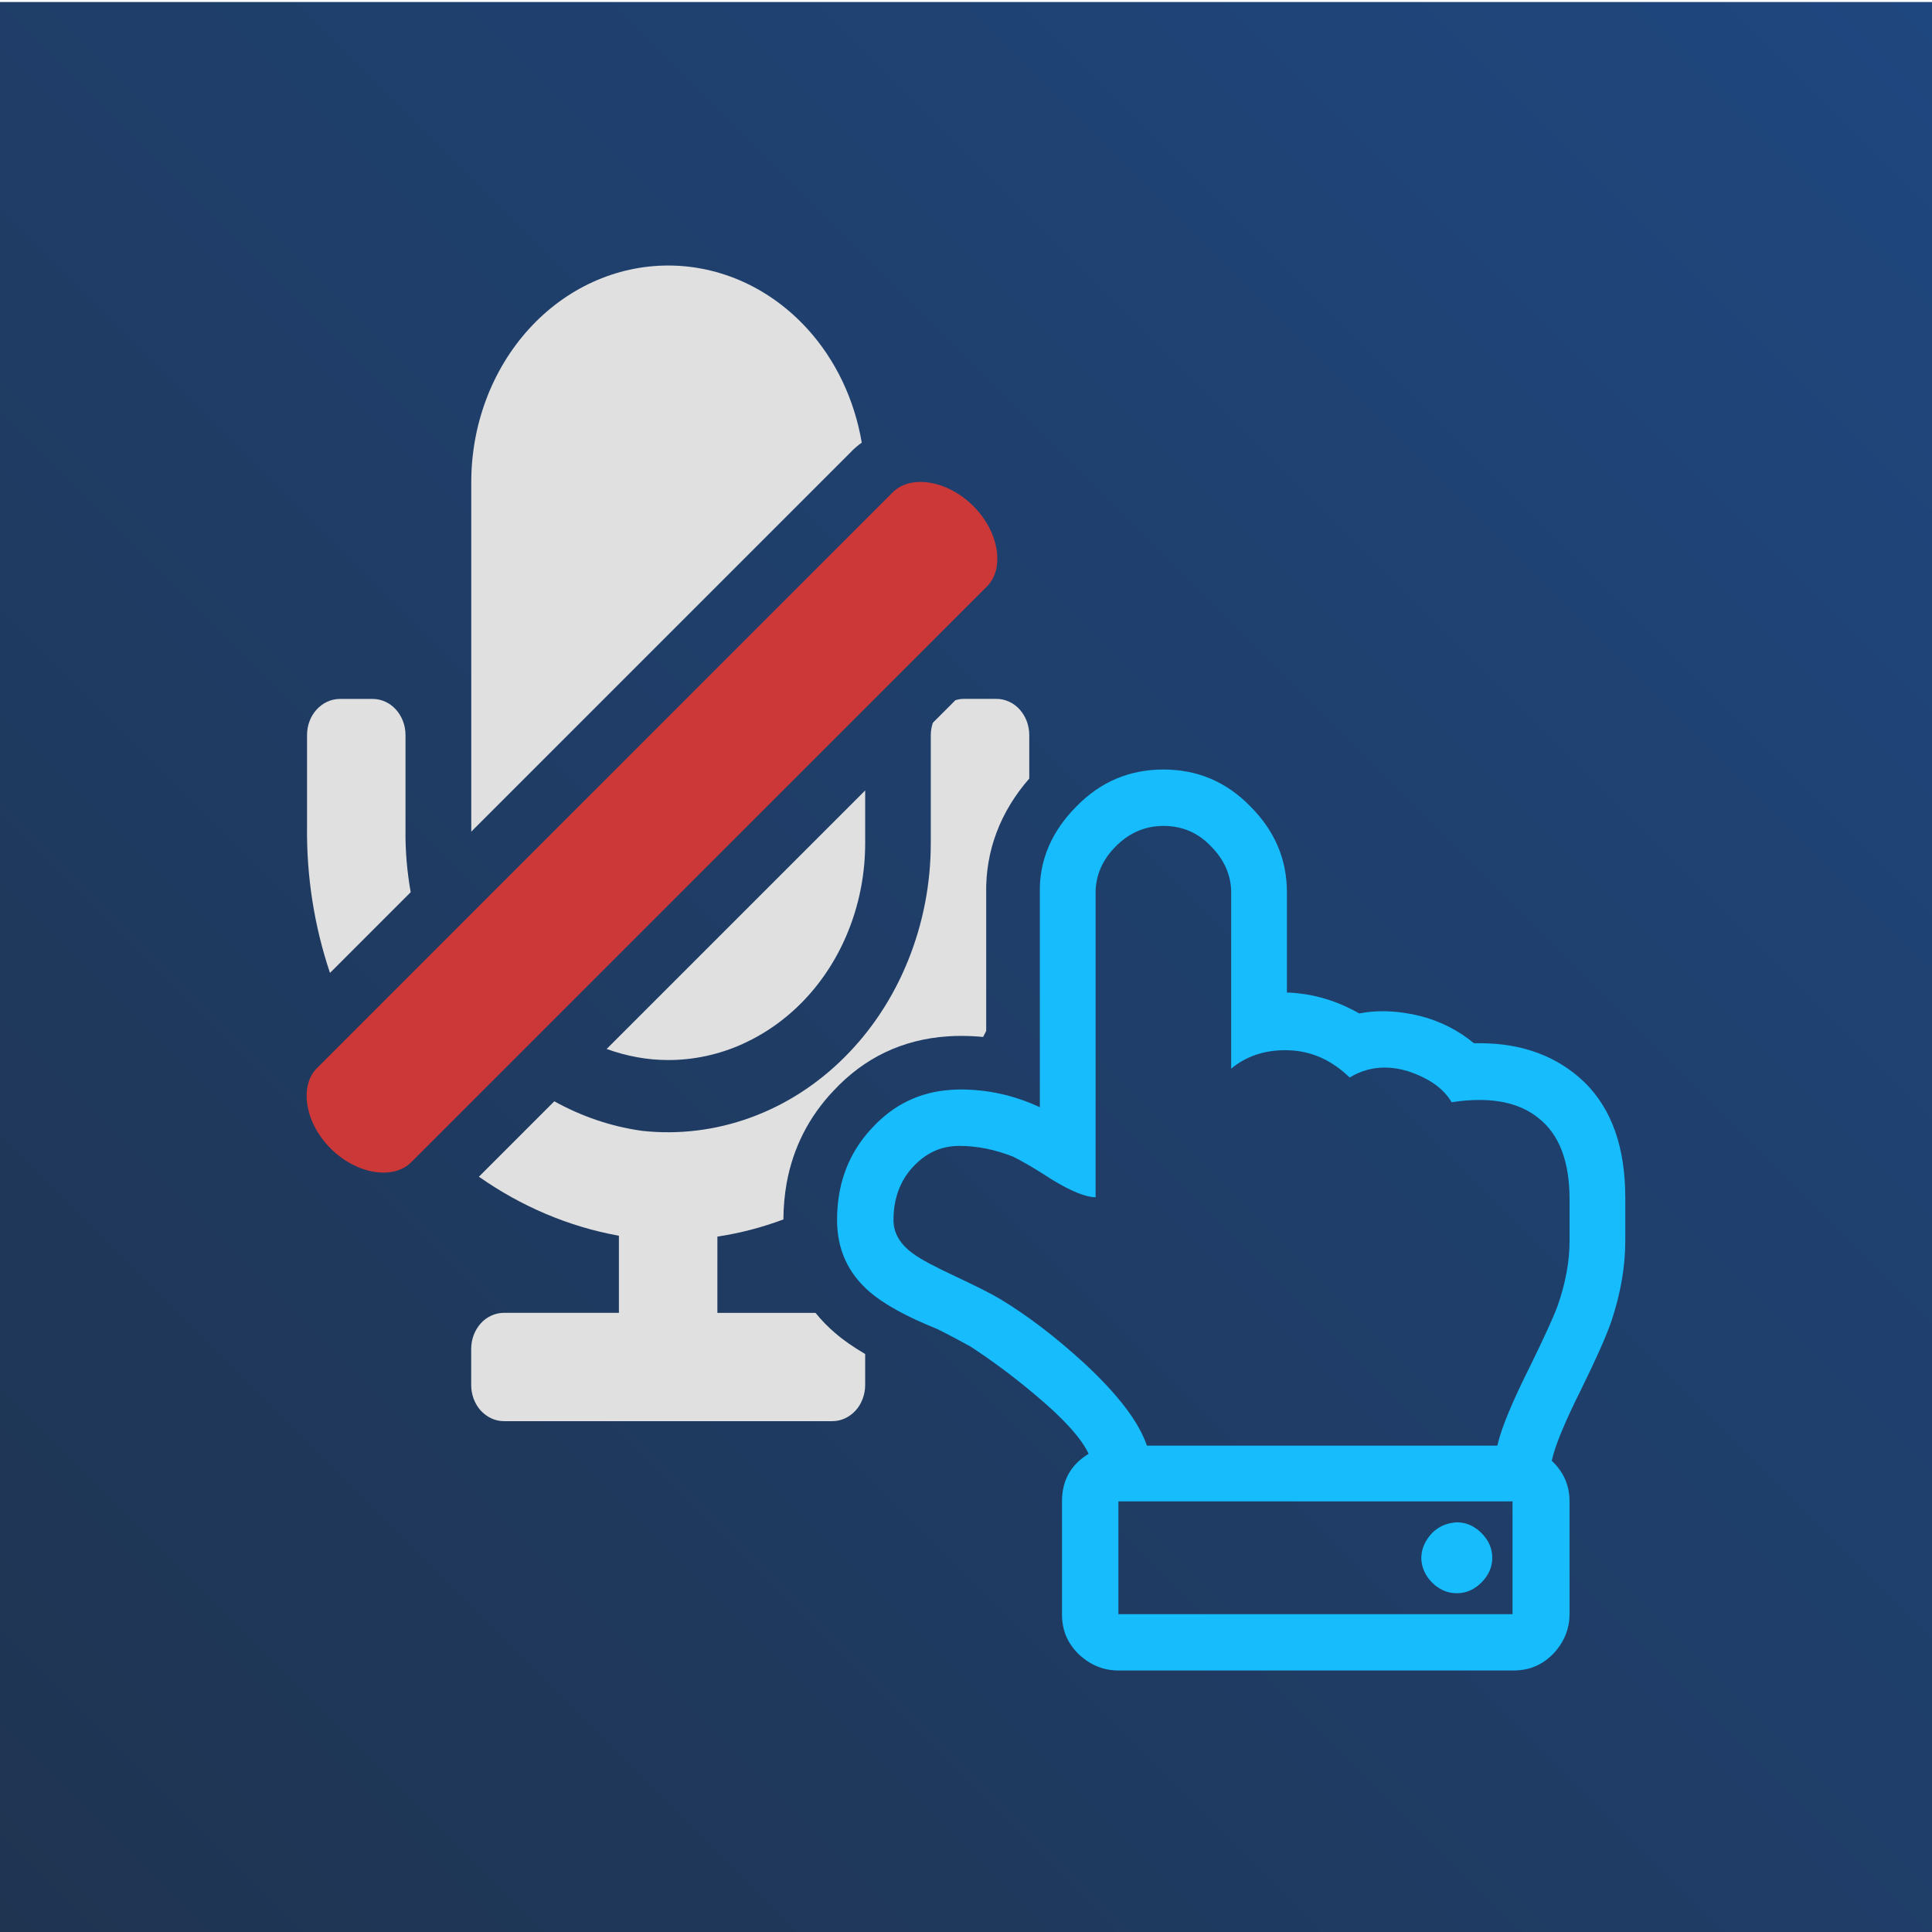 <?xml version="1.0" encoding="UTF-8"?><svg id="Ebene_1" xmlns="http://www.w3.org/2000/svg" xmlns:xlink="http://www.w3.org/1999/xlink" viewBox="0 0 288 288"><defs><style>.cls-1{fill:#e0e0e0;}.cls-2{fill:#16bcfb;}.cls-3{fill:url(#Unbenannter_Verlauf_68);}.cls-4{fill:#cc3838;}</style><linearGradient id="Unbenannter_Verlauf_68" x1="0" y1="288.3" x2="288" y2=".3" gradientUnits="userSpaceOnUse"><stop offset="0" stop-color="#1f3451"/><stop offset="1" stop-color="#1f477f"/></linearGradient></defs><rect class="cls-3" y=".3" width="288" height="288"/><path class="cls-1" d="M110.84,155.55c3.56-1.62,6.8-4,9.53-7,2.73-3,4.89-6.56,6.36-10.48,1.48-3.92,2.24-8.12,2.24-12.36v-7.88l-38.54,38.54c2.94,1.06,6.03,1.65,9.17,1.65,3.86,0,7.67-.83,11.24-2.46Z"/><path class="cls-1" d="M126.97,67.24c.47-.47.97-.88,1.49-1.26-1.08-6.37-3.86-12.29-8.09-16.94-5.51-6.06-12.97-9.46-20.76-9.46s-15.26,3.4-20.76,9.46c-5.51,6.06-8.6,14.27-8.6,22.84v52.09l56.73-56.73Z"/><path class="cls-1" d="M153.43,109.57v6.49c-4.32,4.93-6.53,10.79-6.42,17.06v20.56c-.15.3-.3.6-.46.9-1.1-.11-2.22-.16-3.35-.16-.62,0-1.26.02-1.96.07-6.72.46-12.42,3.19-17,8.12-3.67,3.87-6.01,8.49-6.97,13.72-.31,1.75-.48,3.58-.49,5.45-3.18,1.19-6.47,2.05-9.84,2.56v11.37h14.63c.86,1.07,1.84,2.08,2.93,3.01,1.23,1.06,2.73,2.1,4.47,3.12v4.63c0,.71-.13,1.41-.38,2.06-.24.66-.6,1.25-1.06,1.75-.46.5-1,.89-1.59,1.16-.59.27-1.23.41-1.87.41h-48.94c-.64,0-1.28-.14-1.87-.41-.59-.27-1.13-.67-1.59-1.16-.45-.5-.81-1.1-1.06-1.75-.24-.65-.37-1.35-.37-2.06v-5.39c0-.7.13-1.4.37-2.06.25-.65.61-1.25,1.06-1.75s.99-.89,1.59-1.16c.59-.27,1.23-.41,1.87-.41h17.13v-11.49c-7.49-1.35-14.57-4.38-20.87-8.8l11.24-11.24c4.06,2.25,8.47,3.76,13.06,4.4,5.44.6,10.94-.07,16.13-1.95,5.2-1.88,9.98-4.94,14.03-8.98,4.06-4.03,7.3-8.96,9.52-14.46,2.22-5.5,3.38-11.45,3.38-17.46v-16.15c0-.62.12-1.24.31-1.83l3.36-3.36c.4-.12.81-.2,1.22-.2h4.9c.64,0,1.28.14,1.87.41.6.28,1.14.67,1.59,1.17s.81,1.1,1.06,1.75c.24.65.37,1.35.37,2.06Z"/><path class="cls-1" d="M61.22,132.99c-.53-3.01-.81-6.08-.77-9.19v-14.23c0-1.43-.52-2.79-1.43-3.8s-2.16-1.58-3.46-1.58h-4.9c-.64,0-1.28.14-1.87.41-.59.27-1.13.67-1.59,1.17s-.82,1.09-1.06,1.75c-.25.65-.37,1.35-.37,2.06v13.5c-.1,7.55,1.08,14.98,3.42,21.95l12.03-12.03Z"/><path class="cls-4" d="M137.21,71.84c-1.62,0-3.08.5-4.12,1.54l-85.84,85.84c-1.6,1.6-1.62,3.85-1.49,5.05.26,2.43,1.55,4.96,3.54,6.94,3.8,3.81,9.3,4.74,11.99,2.05l85.84-85.84c1.6-1.6,1.62-3.85,1.49-5.05-.26-2.43-1.55-4.96-3.54-6.94-2.33-2.33-5.3-3.59-7.87-3.59Z"/><path class="cls-2" d="M236.14,161.28c-3.97-3.79-9.16-5.77-15.55-5.77-.29,0-.59,0-.88,0-2.27-1.89-5.01-3.3-8.03-4.06-1.89-.46-3.74-.71-5.56-.71-1.18,0-2.35.11-3.51.33-3.3-1.89-6.8-2.93-10.48-3.11h-.29v-14.93c0-4.91-1.79-9.16-5.47-12.84-3.59-3.69-7.94-5.48-12.94-5.48s-9.35,1.79-12.94,5.48c-3.69,3.68-5.58,8.02-5.48,12.84v32.02c-3.87-1.79-7.75-2.64-11.81-2.64-.49,0-.98.02-1.45.05-4.64.32-8.51,2.19-11.68,5.61-2.64,2.78-4.26,6.02-4.93,9.69-.24,1.31-.36,2.68-.36,4.1,0,4.35,1.61,7.94,4.92,10.77,1.98,1.7,5.28,3.59,10.01,5.48,2.45,1.23,4.15,2.17,5,2.64,2.74,1.8,6.05,4.16,9.73,7.28,4.16,3.49,6.8,6.42,7.84,8.69-2.64,1.6-3.97,3.96-3.97,7.08v16.81c0,2.36.76,4.25,2.46,5.95,1.7,1.61,3.68,2.46,5.95,2.46h58.84c2.36,0,4.25-.76,5.95-2.46,1.61-1.7,2.46-3.68,2.46-5.95v-16.81c0-2.46-.95-4.44-2.65-6.05.48-2.26,1.99-5.85,4.44-10.76,2.08-4.25,3.59-7.56,4.44-10.01,1.42-4.26,2.08-8.22,2.08-12.09v-6.33c0-7.46-1.98-13.23-6.14-17.29ZM225.47,240.62h-58.75v-16.81h58.75v16.81ZM233.97,184.99c0,3.02-.57,6.23-1.8,9.73-.75,1.98-2.07,4.82-3.96,8.69-2.65,5.29-4.35,9.25-5.01,12.09h-52.23c-1.23-3.59-4.34-7.65-9.44-12.38-4.25-3.87-8.32-6.98-12.38-9.44-1.41-.85-3.68-1.98-6.7-3.4-3.03-1.42-5.2-2.55-6.33-3.4-1.99-1.42-2.93-3.12-2.93-5.01,0-3.11.94-5.76,2.83-7.84,1.99-2.17,4.25-3.21,6.99-3.21s5.39.57,8.03,1.61c1.32.66,3.31,1.79,5.76,3.4,2.93,1.79,5.1,2.64,6.52,2.64v-45.43c0-2.55,1.04-4.91,3.02-6.89,1.99-1.99,4.35-3.03,7.09-3.03s5.1.95,7.08,3.03c1.98,1.98,3.02,4.34,3.02,6.89v26.26c2.17-1.8,4.85-2.75,8.04-2.75.15,0,.31.01.46.01,3.4.09,6.43,1.42,9.16,4.06,1.65-1,3.4-1.48,5.24-1.48,1.12,0,2.27.18,3.45.54,3.12,1.04,5.29,2.55,6.52,4.63,1.46-.23,2.84-.34,4.14-.34,3.63,0,6.57.89,8.8,2.7,3.12,2.45,4.63,6.51,4.63,12.09v6.23Z"/><path class="cls-2" d="M222.45,232.22c0,1.09-.34,2.07-.98,2.94-.18.26-.39.5-.63.74-.28.28-.56.52-.87.72-.83.58-1.77.88-2.81.88s-1.99-.3-2.82-.88c-.31-.2-.59-.44-.87-.72-.93-.93-1.48-2.09-1.58-3.28-.01-.13-.02-.27-.02-.4,0-.14.01-.28.03-.41.09-1.17.64-2.26,1.57-3.28.28-.28.58-.52.89-.72.83-.55,1.76-.81,2.8-.88,1.04,0,1.98.3,2.81.88.31.2.59.44.87.72.24.24.45.48.63.74.64.87.98,1.85.98,2.95Z"/></svg>